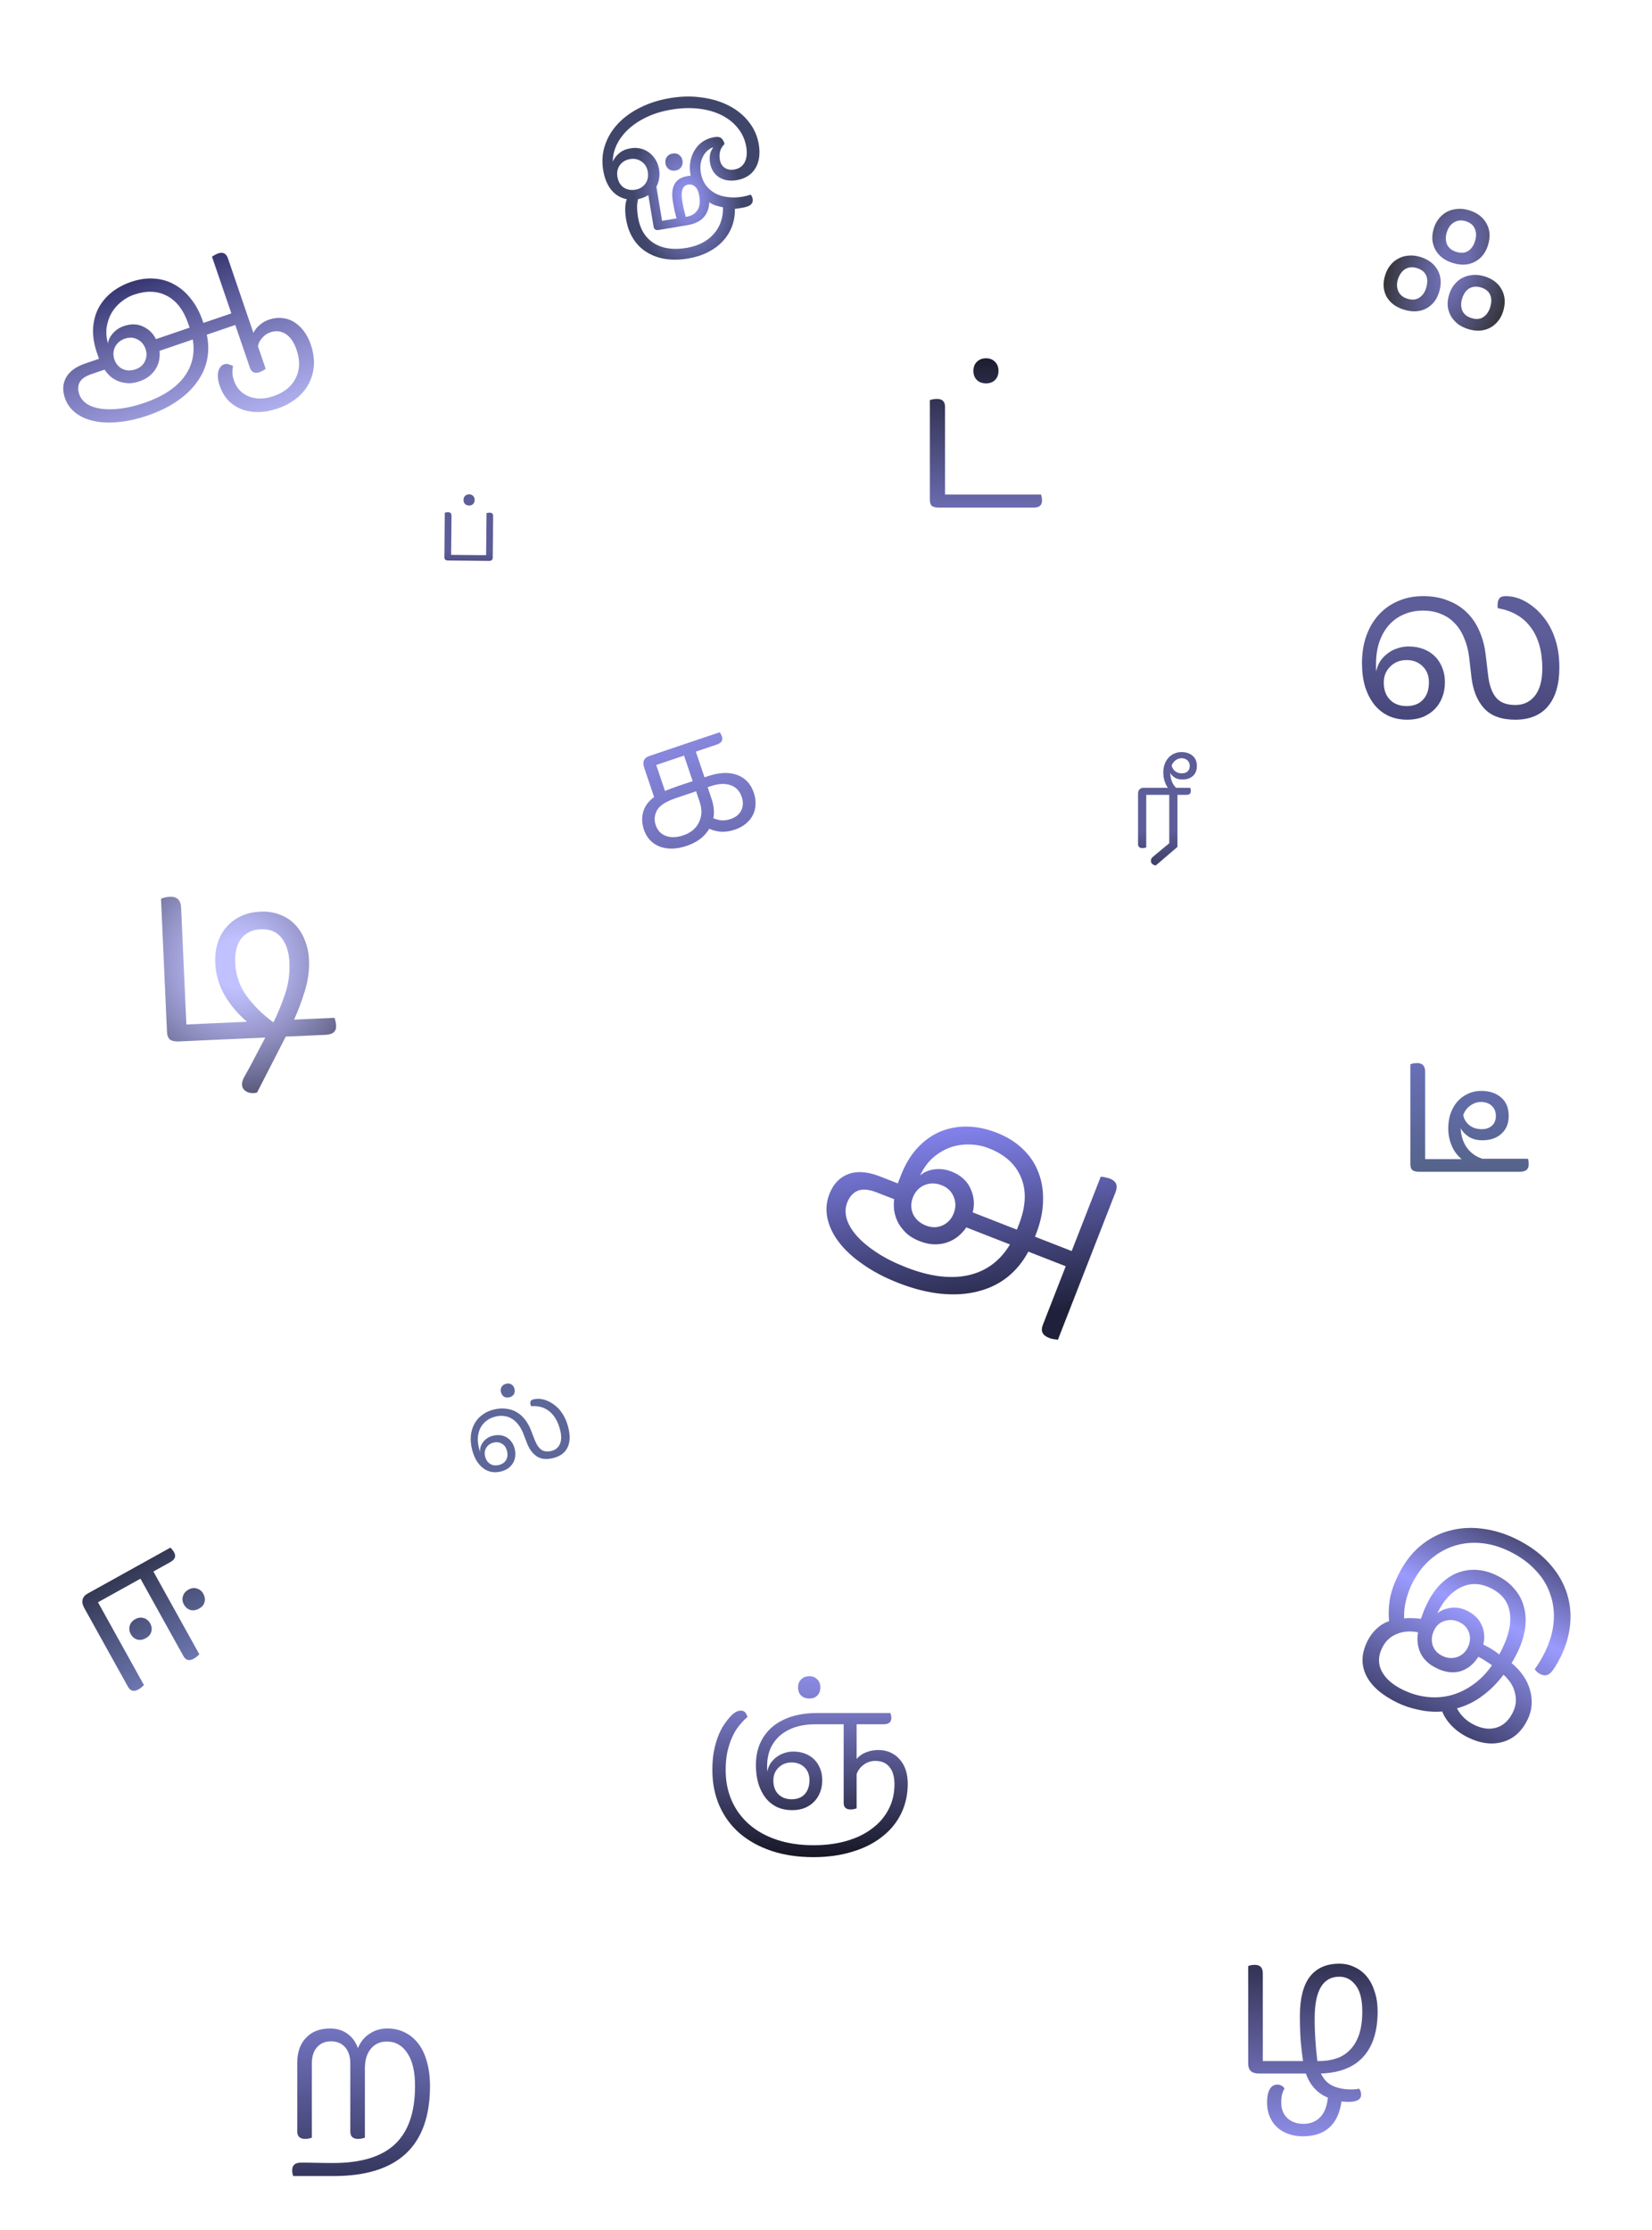<svg width="306" height="413" viewBox="0 0 306 413" fill="none" xmlns="http://www.w3.org/2000/svg">
<path d="M40.425 46.921C41.31 46.618 41.912 46.932 42.23 47.864L46.943 61.661C47.189 61.12 47.569 60.636 48.082 60.207C48.587 59.755 49.169 59.417 49.828 59.192C50.645 58.913 51.449 58.816 52.239 58.901C53.021 58.964 53.748 59.197 54.419 59.602C55.09 60.007 55.697 60.56 56.241 61.262C56.785 61.964 57.224 62.803 57.557 63.78C58.015 65.12 58.211 66.397 58.144 67.612C58.077 68.827 57.766 69.96 57.212 71.012C56.681 72.055 55.918 72.976 54.922 73.772C53.949 74.561 52.781 75.188 51.418 75.654C50.169 76.08 48.975 76.298 47.837 76.306C46.698 76.315 45.661 76.136 44.725 75.772C43.788 75.406 42.968 74.862 42.265 74.139C41.584 73.408 41.061 72.508 40.697 71.441C40.34 70.396 40.254 69.513 40.438 68.79C40.63 68.091 40.987 67.651 41.51 67.473C41.828 67.365 42.12 67.366 42.386 67.478C42.668 67.559 42.931 67.66 43.174 67.78C43.086 68.114 43.043 68.509 43.046 68.965C43.05 69.42 43.141 69.909 43.319 70.431C43.575 71.181 43.94 71.804 44.414 72.302C44.919 72.814 45.491 73.189 46.13 73.427C46.777 73.688 47.48 73.816 48.239 73.81C49.021 73.797 49.821 73.65 50.638 73.371C52.614 72.696 53.987 71.593 54.758 70.062C55.551 68.523 55.61 66.766 54.935 64.79C54.447 63.359 53.767 62.373 52.898 61.833C52.029 61.293 51.084 61.198 50.061 61.547C49.471 61.749 48.969 62.098 48.555 62.594C48.133 63.068 47.875 63.574 47.781 64.114L49.212 68.304C49.069 68.404 48.902 68.511 48.713 68.627C48.547 68.734 48.339 68.831 48.089 68.916C47.181 69.226 46.579 68.95 46.285 68.087L43.585 60.183L38.304 61.987C38.642 63.57 38.661 65.111 38.361 66.608C38.053 68.083 37.434 69.461 36.502 70.743C35.578 72.048 34.346 73.23 32.806 74.288C31.265 75.347 29.439 76.237 27.326 76.959C25.419 77.61 23.615 78.011 21.916 78.16C20.225 78.332 18.707 78.267 17.361 77.966C16.046 77.679 14.923 77.175 13.992 76.454C13.06 75.732 12.405 74.815 12.024 73.702C11.551 72.316 11.618 71.064 12.224 69.943C12.846 68.793 14.042 67.915 15.814 67.31L18.335 66.449L17.939 65.29C17.427 63.791 17.193 62.362 17.236 61.004C17.294 59.614 17.6 58.356 18.153 57.229C18.729 56.093 19.53 55.097 20.556 54.239C21.604 53.374 22.855 52.693 24.309 52.197C25.762 51.7 27.165 51.5 28.517 51.596C29.861 51.67 31.112 52.029 32.27 52.673C33.421 53.295 34.444 54.175 35.341 55.314C36.26 56.446 36.999 57.83 37.557 59.465L37.674 59.806L42.852 58.037L39.268 47.544C39.426 47.414 39.615 47.299 39.835 47.198C40.046 47.075 40.243 46.983 40.425 46.921ZM25.845 70.617C25.118 70.865 24.436 70.984 23.799 70.974C23.153 70.94 22.557 70.827 22.009 70.634C21.453 70.418 20.946 70.122 20.488 69.746C20.053 69.362 19.677 68.932 19.363 68.456L16.876 69.306C15.786 69.678 15.072 70.188 14.736 70.836C14.421 71.475 14.404 72.204 14.683 73.022C14.924 73.726 15.391 74.314 16.085 74.787C16.772 75.238 17.635 75.539 18.676 75.69C19.717 75.842 20.92 75.837 22.285 75.675C23.65 75.513 25.139 75.157 26.751 74.606C30.044 73.481 32.465 71.919 34.014 69.919C35.578 67.889 36.145 65.539 35.715 62.871L29.549 64.977C29.614 65.538 29.592 66.104 29.482 66.674C29.372 67.244 29.164 67.784 28.856 68.295C28.549 68.806 28.146 69.26 27.648 69.659C27.15 70.057 26.549 70.376 25.845 70.617ZM34.874 59.963C34.005 57.419 32.68 55.691 30.897 54.778C29.137 53.858 27.121 53.785 24.85 54.561C23.964 54.863 23.156 55.317 22.424 55.922C21.707 56.497 21.116 57.18 20.652 57.973C20.21 58.758 19.913 59.633 19.76 60.598C19.631 61.555 19.706 62.556 19.987 63.602C20.104 62.903 20.429 62.259 20.963 61.671C21.498 61.082 22.163 60.652 22.958 60.381C24.252 59.939 25.429 59.968 26.488 60.469C27.569 60.962 28.368 61.741 28.884 62.807L35.119 60.678L34.874 59.963ZM23.146 62.713C22.305 63 21.694 63.513 21.313 64.252C20.954 64.984 20.914 65.758 21.193 66.576C21.473 67.393 21.978 67.981 22.709 68.34C23.455 68.669 24.248 68.69 25.089 68.403C25.907 68.123 26.487 67.633 26.831 66.933C27.19 66.201 27.23 65.427 26.951 64.609C26.672 63.792 26.166 63.203 25.435 62.844C24.726 62.478 23.963 62.434 23.146 62.713Z" fill="url(#paint0_linear_226_437)"/>
<path d="M280.709 284.948C283.109 286.111 285.082 287.512 286.629 289.151C288.199 290.802 289.336 292.583 290.039 294.494C290.742 296.406 291.017 298.406 290.864 300.495C290.71 302.584 290.139 304.649 289.15 306.688C288.452 308.128 287.827 309.143 287.273 309.735C286.732 310.302 286.101 310.411 285.381 310.062C285.165 309.957 284.949 309.823 284.732 309.658C284.551 309.482 284.4 309.305 284.278 309.127C284.665 308.574 285.005 308.057 285.297 307.576C285.589 307.096 285.887 306.543 286.189 305.919C287.108 304.024 287.64 302.163 287.785 300.336C287.929 298.51 287.712 296.789 287.131 295.174C286.587 293.547 285.662 292.061 284.358 290.717C283.089 289.361 281.483 288.212 279.539 287.27C277.763 286.409 275.992 285.906 274.225 285.76C272.458 285.615 270.779 285.808 269.187 286.341C267.596 286.873 266.121 287.744 264.765 288.953C263.443 290.15 262.341 291.66 261.457 293.484C261.108 294.203 260.773 295.138 260.453 296.287C260.169 297.423 260.046 298.564 260.084 299.708C260.643 299.654 261.168 299.641 261.657 299.671C262.158 299.677 262.672 299.718 263.197 299.795C263.382 299.292 263.555 298.813 263.717 298.358C263.914 297.89 264.111 297.453 264.309 297.045C265.007 295.605 265.827 294.402 266.769 293.437C267.747 292.459 268.788 291.748 269.892 291.305C271.031 290.85 272.222 290.657 273.463 290.725C274.704 290.794 275.961 291.136 277.232 291.753C278.552 292.392 279.635 293.214 280.483 294.217C281.341 295.197 281.933 296.299 282.258 297.523C282.607 298.759 282.683 300.1 282.486 301.546C282.289 302.991 281.812 304.494 281.056 306.054C280.87 306.438 280.689 306.78 280.514 307.08C280.375 307.368 280.199 307.668 279.989 307.981C280.856 308.698 281.575 309.476 282.146 310.316C282.741 311.167 283.157 312.051 283.395 312.966C283.668 313.869 283.769 314.793 283.697 315.736C283.637 316.655 283.391 317.558 282.961 318.446C281.902 320.629 280.374 322.008 278.378 322.581C276.405 323.165 274.255 322.893 271.927 321.765C270.776 321.207 269.783 320.503 268.95 319.654C268.116 318.806 267.515 317.907 267.146 316.957C265.728 317.07 264.295 316.968 262.848 316.652C261.39 316.36 260.073 315.928 258.897 315.358C255.994 313.951 254.053 312.269 253.075 310.313C252.097 308.357 252.155 306.251 253.248 303.996C253.69 303.084 254.265 302.296 254.973 301.631C255.68 300.966 256.456 300.498 257.299 300.225C257.178 299.07 257.21 297.811 257.396 296.449C257.594 295.063 258.112 293.506 258.949 291.779C260.054 289.499 261.428 287.676 263.069 286.308C264.71 284.94 266.499 284 268.437 283.487C270.386 282.951 272.406 282.819 274.497 283.091C276.623 283.352 278.694 283.971 280.709 284.948ZM256 305.196C255.267 306.708 255.243 308.134 255.927 309.473C256.624 310.848 257.944 312.007 259.887 312.949C261.327 313.647 262.805 314.082 264.322 314.255C265.839 314.427 267.31 314.325 268.737 313.95C270.164 313.575 271.533 312.92 272.846 311.986C274.146 311.076 275.319 309.88 276.362 308.401C275.989 308.131 275.598 307.867 275.19 307.61C274.793 307.329 274.342 307.066 273.838 306.821C272.961 308.204 271.844 309.1 270.49 309.51C269.147 309.896 267.683 309.705 266.1 308.937C264.708 308.263 263.719 307.339 263.132 306.165C262.581 304.979 262.422 303.687 262.655 302.289C261.197 301.996 259.868 302.108 258.67 302.624C257.483 303.115 256.593 303.973 256 305.196ZM278.344 305.139C279.542 302.667 279.974 300.461 279.641 298.521C279.318 296.557 278.138 295.081 276.098 294.092C274.154 293.15 272.305 293.113 270.551 293.981C268.808 294.825 267.366 296.423 266.226 298.774C266.9 298.241 267.73 297.903 268.718 297.76C269.707 297.617 270.705 297.79 271.712 298.278C273.008 298.906 273.907 299.772 274.41 300.875C274.948 301.966 275.064 303.193 274.759 304.556C275.239 304.789 275.731 305.057 276.235 305.361C276.764 305.677 277.251 306.017 277.697 306.381C277.826 306.176 277.942 305.966 278.047 305.75C278.152 305.534 278.251 305.33 278.344 305.139ZM269.876 316.369C270.584 317.72 271.658 318.745 273.098 319.443C274.609 320.176 276.001 320.332 277.272 319.911C278.531 319.514 279.527 318.559 280.26 317.048C280.819 315.896 280.935 314.708 280.61 313.483C280.321 312.247 279.616 311.134 278.494 310.146C277.321 311.711 276.025 313.009 274.606 314.04C273.2 315.106 271.623 315.883 269.876 316.369ZM265.638 301.912C265.185 302.848 265.094 303.768 265.368 304.671C265.653 305.55 266.251 306.21 267.163 306.652C268.075 307.095 268.97 307.173 269.85 306.888C270.764 306.591 271.443 305.986 271.885 305.074C272.327 304.162 272.405 303.267 272.12 302.388C271.835 301.509 271.237 300.848 270.325 300.406C269.437 299.976 268.542 299.897 267.639 300.171C266.747 300.42 266.08 301.001 265.638 301.912Z" fill="url(#paint1_linear_226_437)"/>
<path d="M31.556 286.611C31.836 286.867 32.069 287.163 32.255 287.499C32.651 288.212 32.409 288.814 31.527 289.303L28.411 291.033L36.921 306.361C36.788 306.517 36.633 306.658 36.456 306.784C36.312 306.919 36.124 307.051 35.893 307.179C35.054 307.645 34.413 307.479 33.97 306.682L26.019 292.361L18.151 296.73L26.66 312.058C26.516 312.193 26.371 312.328 26.227 312.463C26.082 312.598 25.895 312.73 25.664 312.858C24.803 313.336 24.152 313.176 23.709 312.379L15.584 297.743C15.281 297.197 15.184 296.702 15.294 296.257C15.413 295.779 15.714 295.406 16.196 295.138L31.556 286.611ZM25.038 299.865C25.584 299.562 26.107 299.491 26.608 299.652C27.13 299.801 27.531 300.127 27.811 300.631C28.102 301.156 28.173 301.679 28.023 302.201C27.884 302.691 27.541 303.087 26.995 303.39C26.471 303.681 25.953 303.762 25.443 303.634C24.921 303.485 24.514 303.148 24.223 302.623C23.943 302.12 23.878 301.607 24.027 301.085C24.177 300.562 24.514 300.156 25.038 299.865ZM34.921 294.378C35.446 294.086 35.959 294.021 36.46 294.182C36.982 294.332 37.383 294.658 37.662 295.162C37.953 295.686 38.024 296.21 37.875 296.732C37.735 297.221 37.403 297.612 36.878 297.903C36.333 298.206 35.805 298.293 35.294 298.165C34.772 298.015 34.365 297.678 34.074 297.154C33.794 296.65 33.729 296.137 33.879 295.615C34.028 295.093 34.376 294.681 34.921 294.378Z" fill="url(#paint2_linear_226_437)"/>
<path d="M173.572 73.876C174.556 73.876 175.048 74.368 175.048 75.352V91.588H192.832C192.952 91.996 193.012 92.368 193.012 92.704C193.012 93.568 192.508 94 191.5 94H173.86C173.308 94 172.9 93.904 172.636 93.712C172.372 93.496 172.24 93.112 172.24 92.56V74.092C172.672 73.948 173.116 73.876 173.572 73.876ZM182.644 66.352C183.34 66.352 183.892 66.568 184.3 67C184.732 67.408 184.948 67.972 184.948 68.692C184.948 69.388 184.732 69.952 184.3 70.384C183.892 70.792 183.34 70.996 182.644 70.996C181.948 70.996 181.384 70.792 180.952 70.384C180.52 69.952 180.304 69.388 180.304 68.692C180.304 67.972 180.52 67.408 180.952 67C181.384 66.568 181.948 66.352 182.644 66.352Z" fill="url(#paint3_linear_226_437)"/>
<path d="M205.601 218.273C206.764 218.727 207.106 219.565 206.629 220.787L195.958 248.105C195.726 248.083 195.464 248.049 195.173 248.004C194.911 247.971 194.616 247.89 194.288 247.762C193.096 247.296 192.721 246.497 193.164 245.364L197.407 234.5L190.477 231.793C189.459 233.697 188.152 235.282 186.558 236.549C184.976 237.786 183.159 238.656 181.107 239.16C179.043 239.694 176.771 239.837 174.291 239.59C171.811 239.343 169.185 238.678 166.413 237.595C163.909 236.617 161.728 235.473 159.869 234.163C157.999 232.883 156.508 231.51 155.397 230.045C154.304 228.622 153.593 227.142 153.266 225.606C152.939 224.069 153.06 222.571 153.631 221.11C154.341 219.292 155.487 218.074 157.068 217.455C158.691 216.817 160.665 216.953 162.99 217.861L166.299 219.153L166.893 217.633C167.661 215.666 168.652 214.009 169.865 212.662C171.12 211.297 172.514 210.278 174.048 209.606C175.611 208.946 177.284 208.62 179.067 208.63C180.88 208.651 182.74 209.034 184.647 209.779C186.555 210.524 188.156 211.527 189.45 212.788C190.755 214.02 191.72 215.462 192.346 217.115C192.983 218.738 193.268 220.515 193.2 222.447C193.163 224.39 192.725 226.435 191.886 228.581L191.712 229.028L198.508 231.683L203.887 217.912C204.16 217.916 204.452 217.961 204.761 218.048C205.083 218.105 205.363 218.18 205.601 218.273ZM170.361 229.861C169.408 229.489 168.61 229.023 167.97 228.464C167.341 227.874 166.831 227.246 166.439 226.577C166.059 225.879 165.798 225.142 165.655 224.364C165.542 223.599 165.53 222.838 165.619 222.083L162.355 220.808C160.924 220.249 159.758 220.154 158.858 220.524C157.988 220.906 157.343 221.633 156.924 222.706C156.563 223.63 156.532 224.631 156.832 225.711C157.144 226.76 157.765 227.81 158.694 228.86C159.624 229.91 160.853 230.94 162.383 231.95C163.912 232.959 165.735 233.877 167.851 234.704C172.173 236.392 175.983 236.884 179.282 236.18C182.622 235.458 185.221 233.553 187.079 230.466L178.987 227.304C178.57 227.932 178.061 228.489 177.458 228.975C176.856 229.461 176.179 229.832 175.426 230.088C174.674 230.343 173.872 230.46 173.022 230.437C172.172 230.414 171.285 230.222 170.361 229.861ZM188.725 226.78C190.029 223.441 190.166 220.54 189.136 218.077C188.135 215.625 186.145 213.816 183.164 212.652C182.002 212.198 180.788 211.964 179.522 211.951C178.297 211.919 177.107 212.107 175.952 212.515C174.826 212.934 173.771 213.569 172.785 214.421C171.83 215.285 171.045 216.369 170.432 217.676C171.152 217.064 172.037 216.688 173.088 216.549C174.138 216.41 175.185 216.544 176.229 216.951C177.928 217.615 179.101 218.657 179.748 220.078C180.425 221.511 180.568 222.992 180.177 224.523L188.358 227.719L188.725 226.78ZM174.413 219.489C173.31 219.058 172.246 219.055 171.222 219.479C170.227 219.915 169.52 220.669 169.101 221.742C168.682 222.815 168.69 223.849 169.126 224.844C169.604 225.821 170.394 226.524 171.497 226.955C172.57 227.374 173.583 227.375 174.536 226.957C175.531 226.521 176.238 225.767 176.657 224.694C177.076 223.621 177.068 222.587 176.632 221.592C176.226 220.609 175.486 219.908 174.413 219.489Z" fill="url(#paint4_linear_226_437)"/>
<path d="M48.19 168.834C49.596 168.771 50.855 168.971 51.964 169.433C53.073 169.864 53.998 170.495 54.74 171.327C55.514 172.157 56.102 173.123 56.504 174.226C56.938 175.328 57.183 176.502 57.239 177.749C57.322 179.603 57.072 181.504 56.486 183.452C55.9 185.369 55.228 187.161 54.47 188.828L61.95 188.492C62.132 188.964 62.234 189.456 62.257 189.968C62.304 191.023 61.657 191.58 60.314 191.641L52.929 191.973L47.628 202.301C47.471 202.372 47.328 202.411 47.201 202.416C47.105 202.421 47.009 202.425 46.913 202.429C46.337 202.455 45.851 202.317 45.453 202.015C45.056 201.744 44.847 201.353 44.824 200.842C44.808 200.49 44.932 200.052 45.197 199.528C45.494 199.002 45.849 198.361 46.264 197.606L49.141 192.143L33.173 192.861C32.438 192.894 31.889 192.79 31.526 192.55C31.161 192.278 30.962 191.775 30.929 191.04L29.824 166.44C30.327 166.226 30.882 166.105 31.489 166.077C32.8 166.018 33.487 166.692 33.55 168.099L34.522 189.725L45.743 189.221C44.043 187.759 42.656 186.108 41.58 184.267C40.535 182.392 39.966 180.431 39.874 178.385C39.812 177.011 39.964 175.755 40.33 174.617C40.695 173.479 41.243 172.494 41.974 171.66C42.706 170.826 43.589 170.162 44.623 169.667C45.69 169.171 46.879 168.893 48.19 168.834ZM53.61 178.248C53.524 176.33 53.039 174.814 52.156 173.701C51.272 172.556 49.967 172.022 48.24 172.099C46.706 172.168 45.515 172.75 44.667 173.845C43.85 174.907 43.485 176.397 43.571 178.315C43.674 180.617 44.392 182.683 45.723 184.513C47.087 186.341 48.729 187.949 50.649 189.336C51.471 187.666 52.192 185.904 52.814 184.05C53.435 182.196 53.7 180.262 53.61 178.248Z" fill="url(#paint5_radial_226_437)"/>
<path d="M164.944 317.24C165.051 317.624 165.104 317.923 165.104 318.136C165.104 318.925 164.624 319.32 163.664 319.32H158.672V325.752C159.099 325.219 159.664 324.813 160.368 324.536C161.093 324.237 161.861 324.088 162.672 324.088C163.504 324.088 164.251 324.237 164.912 324.536C165.595 324.835 166.171 325.261 166.64 325.816C167.131 326.349 167.504 327 167.76 327.768C168.016 328.536 168.144 329.379 168.144 330.296C168.144 332.344 167.728 334.211 166.896 335.896C166.064 337.581 164.88 339.011 163.344 340.184C161.829 341.379 159.995 342.296 157.84 342.936C155.685 343.597 153.296 343.928 150.672 343.928C147.813 343.928 145.232 343.544 142.928 342.776C140.624 342.008 138.651 340.92 137.008 339.512C135.387 338.104 134.139 336.408 133.264 334.424C132.389 332.44 131.952 330.232 131.952 327.8C131.952 326.563 132.037 325.453 132.208 324.472C132.4 323.469 132.635 322.584 132.912 321.816C133.211 321.027 133.531 320.344 133.872 319.768C134.235 319.192 134.587 318.701 134.928 318.296C135.312 317.827 135.685 317.464 136.048 317.208C136.432 316.931 136.827 316.792 137.232 316.792C137.851 316.792 138.256 317.187 138.448 317.976C137.915 318.424 137.403 318.957 136.912 319.576C136.421 320.173 135.995 320.877 135.632 321.688C135.269 322.477 134.971 323.384 134.736 324.408C134.523 325.411 134.416 326.541 134.416 327.8C134.416 329.912 134.8 331.821 135.568 333.528C136.336 335.235 137.424 336.696 138.832 337.912C140.24 339.128 141.947 340.067 143.952 340.728C145.957 341.389 148.197 341.72 150.672 341.72C152.933 341.72 154.981 341.453 156.816 340.92C158.672 340.387 160.251 339.619 161.552 338.616C162.875 337.635 163.888 336.451 164.592 335.064C165.317 333.699 165.68 332.163 165.68 330.456C165.68 329.048 165.371 327.971 164.752 327.224C164.155 326.477 163.28 326.104 162.128 326.104C161.339 326.104 160.624 326.339 159.984 326.808C159.344 327.277 158.907 327.864 158.672 328.568V334.904C158.501 334.947 158.331 334.989 158.16 335.032C157.989 335.075 157.787 335.096 157.552 335.096C156.699 335.096 156.272 334.691 156.272 333.88V319.32H151.024C149.637 319.32 148.389 319.501 147.28 319.864C146.192 320.227 145.264 320.739 144.496 321.4C143.728 322.061 143.131 322.872 142.704 323.832C142.299 324.792 142.096 325.859 142.096 327.032C142.096 327.203 142.096 327.373 142.096 327.544C142.096 327.715 142.107 327.885 142.128 328.056C142.235 327.523 142.427 327.032 142.704 326.584C143.003 326.136 143.365 325.752 143.792 325.432C144.219 325.091 144.699 324.835 145.232 324.664C145.765 324.472 146.331 324.376 146.928 324.376C147.739 324.376 148.475 324.504 149.136 324.76C149.797 325.016 150.363 325.379 150.832 325.848C151.301 326.317 151.664 326.883 151.92 327.544C152.176 328.184 152.304 328.899 152.304 329.688C152.304 330.52 152.165 331.277 151.888 331.96C151.632 332.621 151.259 333.197 150.768 333.688C150.277 334.179 149.691 334.563 149.008 334.84C148.325 335.096 147.568 335.224 146.736 335.224C145.691 335.224 144.752 335.032 143.92 334.648C143.088 334.243 142.384 333.677 141.808 332.952C141.232 332.205 140.784 331.32 140.464 330.296C140.165 329.272 140.016 328.131 140.016 326.872C140.016 325.379 140.272 324.045 140.784 322.872C141.317 321.677 142.064 320.664 143.024 319.832C144.005 319 145.189 318.36 146.576 317.912C147.984 317.464 149.563 317.24 151.312 317.24H164.944ZM146.64 326.392C145.659 326.392 144.848 326.712 144.208 327.352C143.568 327.971 143.248 328.76 143.248 329.72C143.248 330.808 143.557 331.661 144.176 332.28C144.795 332.899 145.616 333.208 146.64 333.208C147.664 333.208 148.464 332.899 149.04 332.28C149.637 331.64 149.936 330.776 149.936 329.688C149.936 328.685 149.627 327.885 149.008 327.288C148.389 326.691 147.6 326.392 146.64 326.392ZM149.904 310.424C150.523 310.424 151.013 310.616 151.376 311C151.76 311.363 151.952 311.864 151.952 312.504C151.952 313.123 151.76 313.624 151.376 314.008C151.013 314.371 150.523 314.552 149.904 314.552C149.285 314.552 148.784 314.371 148.4 314.008C148.016 313.624 147.824 313.123 147.824 312.504C147.824 311.864 148.016 311.363 148.4 311C148.784 310.616 149.285 310.424 149.904 310.424Z" fill="url(#paint6_linear_226_437)"/>
<path d="M274.344 202.024C275.856 202.024 277.08 202.42 278.016 203.212C278.976 204.004 279.456 205.156 279.456 206.668C279.456 208.036 279.012 209.128 278.124 209.944C277.26 210.76 276.072 211.168 274.56 211.168C273.552 211.168 272.7 210.94 272.004 210.484C271.332 210.028 270.852 209.512 270.564 208.936C270.612 210.304 270.984 211.492 271.68 212.5C272.376 213.484 273.336 214.18 274.56 214.588H283.02C283.116 214.876 283.164 215.224 283.164 215.632C283.164 216.544 282.624 217 281.544 217H262.86C262.308 217 261.9 216.904 261.636 216.712C261.372 216.496 261.24 216.112 261.24 215.56V197.092C261.624 196.948 262.044 196.876 262.5 196.876C263.484 196.876 263.976 197.404 263.976 198.46V214.66H270.744C269.904 213.964 269.28 213.112 268.872 212.104C268.464 211.096 268.26 210.052 268.26 208.972C268.26 207.964 268.404 207.04 268.692 206.2C269.004 205.336 269.424 204.604 269.952 204.004C270.504 203.38 271.152 202.9 271.896 202.564C272.64 202.204 273.456 202.024 274.344 202.024ZM274.488 209.116C275.256 209.116 275.88 208.9 276.36 208.468C276.84 208.012 277.08 207.412 277.08 206.668C277.08 205.876 276.828 205.252 276.324 204.796C275.82 204.316 275.148 204.076 274.308 204.076C273.612 204.076 272.952 204.304 272.328 204.76C271.728 205.192 271.296 205.768 271.032 206.488C271.176 207.256 271.56 207.892 272.184 208.396C272.808 208.876 273.576 209.116 274.488 209.116Z" fill="url(#paint7_linear_226_437)"/>
<path d="M263.6 110.4C265.307 110.4 266.827 110.667 268.16 111.2C269.52 111.707 270.693 112.44 271.68 113.4C272.667 114.36 273.453 115.52 274.04 116.88C274.627 118.213 275.013 119.693 275.2 121.32L275.64 125.04C275.853 126.88 276.347 128.267 277.12 129.2C277.893 130.107 279.08 130.56 280.68 130.56C282.2 130.56 283.413 129.987 284.32 128.84C285.227 127.693 285.68 126 285.68 123.76C285.68 120.64 284.973 118.12 283.56 116.2C282.147 114.28 280.107 113.093 277.44 112.64C277.413 112.533 277.4 112.427 277.4 112.32C277.4 112.213 277.4 112.107 277.4 112C277.4 111.547 277.493 111.173 277.68 110.88C277.893 110.56 278.293 110.4 278.88 110.4C280.16 110.4 281.387 110.733 282.56 111.4C283.733 112.067 284.747 112.907 285.6 113.92C286.667 115.147 287.467 116.56 288 118.16C288.56 119.733 288.84 121.56 288.84 123.64C288.84 126.707 288.147 129.08 286.76 130.76C285.373 132.44 283.347 133.28 280.68 133.28C278.12 133.28 276.2 132.587 274.92 131.2C273.64 129.813 272.853 127.893 272.56 125.44L272.12 121.64C271.96 120.36 271.653 119.2 271.2 118.16C270.773 117.093 270.2 116.187 269.48 115.44C268.787 114.693 267.947 114.12 266.96 113.72C265.973 113.293 264.853 113.08 263.6 113.08C262.267 113.08 261.067 113.32 260 113.8C258.933 114.253 258.013 114.92 257.24 115.8C256.493 116.653 255.907 117.693 255.48 118.92C255.08 120.147 254.88 121.507 254.88 123C254.88 123.24 254.88 123.467 254.88 123.68C254.88 123.893 254.893 124.107 254.92 124.32C255.053 123.653 255.293 123.04 255.64 122.48C256.013 121.92 256.467 121.44 257 121.04C257.533 120.613 258.133 120.293 258.8 120.08C259.467 119.84 260.173 119.72 260.92 119.72C261.933 119.72 262.853 119.88 263.68 120.2C264.507 120.52 265.213 120.973 265.8 121.56C266.387 122.147 266.84 122.853 267.16 123.68C267.48 124.48 267.64 125.373 267.64 126.36C267.64 127.4 267.467 128.347 267.12 129.2C266.8 130.027 266.333 130.747 265.72 131.36C265.107 131.973 264.373 132.453 263.52 132.8C262.667 133.12 261.72 133.28 260.68 133.28C259.373 133.28 258.2 133.04 257.16 132.56C256.12 132.053 255.24 131.347 254.52 130.44C253.8 129.507 253.24 128.4 252.84 127.12C252.467 125.84 252.28 124.413 252.28 122.84C252.28 120.973 252.547 119.28 253.08 117.76C253.64 116.213 254.413 114.907 255.4 113.84C256.387 112.747 257.573 111.907 258.96 111.32C260.347 110.707 261.893 110.4 263.6 110.4ZM260.56 122.24C259.333 122.24 258.32 122.64 257.52 123.44C256.72 124.213 256.32 125.2 256.32 126.4C256.32 127.76 256.707 128.827 257.48 129.6C258.253 130.373 259.28 130.76 260.56 130.76C261.84 130.76 262.84 130.373 263.56 129.6C264.307 128.827 264.68 127.747 264.68 126.36C264.68 125.133 264.293 124.147 263.52 123.4C262.747 122.627 261.76 122.24 260.56 122.24Z" fill="url(#paint8_linear_226_437)"/>
<path d="M61.108 375.66C62.404 375.66 63.484 375.984 64.348 376.632C65.236 377.256 65.884 378.144 66.292 379.296C66.772 378.144 67.492 377.256 68.452 376.632C69.412 375.984 70.516 375.66 71.764 375.66C72.94 375.66 74.008 375.9 74.968 376.38C75.952 376.86 76.792 377.556 77.488 378.468C78.184 379.356 78.712 380.472 79.072 381.816C79.456 383.136 79.648 384.636 79.648 386.316C79.648 397.428 73.708 402.984 61.828 402.984H54.304C54.256 402.792 54.208 402.612 54.16 402.444C54.136 402.276 54.124 402.096 54.124 401.904C54.124 400.968 54.664 400.5 55.744 400.5C56.752 400.5 57.736 400.512 58.696 400.536C59.68 400.56 60.688 400.572 61.72 400.572C66.88 400.572 70.696 399.408 73.168 397.08C75.64 394.752 76.876 391.164 76.876 386.316C76.876 383.628 76.396 381.588 75.436 380.196C74.5 378.78 73.24 378.072 71.656 378.072C70.408 378.072 69.412 378.528 68.668 379.44C67.948 380.328 67.588 381.528 67.588 383.04V395.892C67.42 395.94 67.228 395.988 67.012 396.036C66.82 396.084 66.592 396.108 66.328 396.108C65.368 396.108 64.888 395.652 64.888 394.74V382.14C64.888 380.844 64.564 379.836 63.916 379.116C63.268 378.396 62.404 378.036 61.324 378.036C60.244 378.036 59.38 378.396 58.732 379.116C58.084 379.836 57.76 380.844 57.76 382.14V395.892C57.616 395.94 57.436 395.988 57.22 396.036C57.028 396.084 56.8 396.108 56.536 396.108C55.552 396.108 55.06 395.652 55.06 394.74V381.996C55.06 380.052 55.6 378.516 56.68 377.388C57.76 376.236 59.236 375.66 61.108 375.66Z" fill="url(#paint9_linear_226_437)"/>
<path d="M220.48 145.9C220.547 146.1 220.58 146.307 220.58 146.52C220.58 146.973 220.3 147.2 219.74 147.2H218.1V156.84L214.08 160.28C213.813 160.24 213.593 160.14 213.42 159.98C213.26 159.833 213.18 159.647 213.18 159.42C213.18 159.233 213.22 159.08 213.3 158.96C213.38 158.84 213.487 158.727 213.62 158.62L216.58 156.16V147.2H212.32V156.94C212.213 156.967 212.107 156.993 212 157.02C211.893 157.047 211.767 157.06 211.62 157.06C211.073 157.06 210.8 156.807 210.8 156.3V147C210.8 146.653 210.887 146.387 211.06 146.2C211.247 146 211.493 145.9 211.8 145.9H216.32C216.053 145.513 215.847 145.08 215.7 144.6C215.553 144.107 215.48 143.587 215.48 143.04C215.48 142.493 215.56 141.993 215.72 141.54C215.893 141.073 216.127 140.673 216.42 140.34C216.727 140.007 217.087 139.747 217.5 139.56C217.913 139.373 218.367 139.28 218.86 139.28C219.7 139.28 220.38 139.507 220.9 139.96C221.433 140.413 221.7 141.047 221.7 141.86C221.7 142.62 221.46 143.227 220.98 143.68C220.5 144.133 219.84 144.36 219 144.36C218.427 144.36 217.947 144.233 217.56 143.98C217.187 143.727 216.92 143.447 216.76 143.14C216.787 143.753 216.893 144.293 217.08 144.76C217.267 145.227 217.527 145.607 217.86 145.9H220.48ZM218.94 143.22C219.367 143.22 219.713 143.1 219.98 142.86C220.247 142.607 220.38 142.273 220.38 141.86C220.38 141.42 220.24 141.073 219.96 140.82C219.68 140.553 219.307 140.42 218.84 140.42C218.453 140.42 218.093 140.547 217.76 140.8C217.427 141.04 217.18 141.36 217.02 141.76C217.113 142.187 217.327 142.54 217.66 142.82C218.007 143.087 218.433 143.22 218.94 143.22Z" fill="url(#paint10_linear_226_437)"/>
<path d="M265.573 42.319C265.798 41.584 266.127 40.957 266.562 40.438C267.004 39.895 267.506 39.484 268.068 39.204C268.661 38.908 269.29 38.737 269.957 38.69C270.654 38.627 271.37 38.707 272.104 38.932C273.619 39.395 274.699 40.214 275.343 41.389C275.995 42.542 276.089 43.876 275.626 45.391C275.184 46.837 274.368 47.867 273.176 48.482C272.007 49.103 270.654 49.179 269.116 48.709C267.601 48.246 266.522 47.427 265.877 46.251C265.233 45.076 265.131 43.765 265.573 42.319ZM267.983 43.055C267.731 43.882 267.753 44.629 268.051 45.297C268.356 45.942 268.921 46.391 269.748 46.644C270.62 46.91 271.351 46.858 271.941 46.486C272.539 46.091 272.964 45.481 273.216 44.654C273.49 43.759 273.474 42.989 273.169 42.344C272.895 41.683 272.333 41.222 271.483 40.963C270.703 40.724 269.991 40.795 269.348 41.176C268.712 41.534 268.257 42.16 267.983 43.055ZM256.557 51.007C256.788 50.25 257.121 49.611 257.556 49.092C257.998 48.549 258.5 48.138 259.062 47.858C259.632 47.555 260.25 47.38 260.917 47.333C261.613 47.27 262.329 47.35 263.064 47.575C264.578 48.038 265.658 48.857 266.303 50.033C266.947 51.209 267.038 52.554 266.575 54.069C266.133 55.515 265.317 56.545 264.125 57.16C262.963 57.758 261.614 57.822 260.076 57.353C258.561 56.89 257.478 56.082 256.826 54.929C256.205 53.761 256.115 52.453 256.557 51.007ZM258.932 51.733C258.687 52.536 258.713 53.272 259.01 53.94C259.308 54.608 259.87 55.069 260.696 55.321C261.569 55.588 262.303 55.524 262.901 55.129C263.498 54.734 263.92 54.136 264.165 53.332C264.446 52.414 264.445 51.636 264.163 50.998C263.882 50.359 263.305 49.907 262.432 49.641C261.652 49.402 260.944 49.462 260.307 49.819C259.694 50.184 259.236 50.822 258.932 51.733ZM268.41 54.592C268.642 53.834 268.975 53.196 269.41 52.676C269.852 52.134 270.354 51.722 270.916 51.443C271.508 51.147 272.138 50.975 272.805 50.928C273.502 50.865 274.217 50.946 274.952 51.17C276.467 51.633 277.535 52.449 278.157 53.617C278.801 54.793 278.892 56.139 278.429 57.653C278.212 58.365 277.886 58.98 277.451 59.5C277.046 60.004 276.559 60.407 275.989 60.71C275.45 60.997 274.832 61.172 274.135 61.235C273.445 61.275 272.722 61.179 271.964 60.948C271.207 60.716 270.553 60.391 270.004 59.972C269.461 59.53 269.035 59.036 268.725 58.49C268.422 57.921 268.232 57.31 268.155 56.659C268.108 55.992 268.193 55.303 268.41 54.592ZM270.82 55.328C270.575 56.132 270.59 56.864 270.864 57.525C271.162 58.193 271.736 58.657 272.585 58.916C273.457 59.183 274.18 59.115 274.755 58.714C275.352 58.319 275.774 57.72 276.019 56.917C276.3 55.999 276.299 55.221 276.017 54.582C275.735 53.944 275.17 53.495 274.321 53.236C273.517 52.99 272.798 53.046 272.161 53.404C271.548 53.769 271.101 54.41 270.82 55.328Z" fill="url(#paint11_diamond_226_437)"/>
<path d="M131.071 143.759C133.214 143.037 135.032 142.953 136.525 143.508C138.038 144.057 139.073 145.16 139.632 146.817C139.891 147.585 139.995 148.327 139.943 149.042C139.912 149.751 139.738 150.406 139.423 151.007C139.122 151.582 138.688 152.099 138.123 152.56C137.578 153.014 136.911 153.373 136.123 153.639C135.213 153.946 134.357 154.077 133.554 154.032C132.764 153.961 132.039 153.777 131.376 153.483C130.538 154.936 129.128 155.996 127.147 156.664C126.217 156.978 125.327 157.142 124.477 157.159C123.647 157.168 122.885 157.042 122.189 156.782C121.513 156.514 120.918 156.118 120.404 155.594C119.91 155.062 119.533 154.412 119.274 153.644C118.886 152.492 118.842 151.392 119.142 150.346C119.455 149.272 120.127 148.359 121.157 147.607L119.327 142.179C118.953 141.067 119.271 140.341 120.282 140L133.321 135.606C133.484 135.821 133.616 136.08 133.718 136.383C133.957 137.091 133.641 137.591 132.772 137.884L128.89 139.192L130.495 143.953L131.071 143.759ZM122.003 149.618C121.654 150.051 121.426 150.544 121.32 151.097C121.207 151.631 121.253 152.201 121.457 152.807C121.791 153.798 122.421 154.464 123.346 154.805C124.271 155.146 125.341 155.112 126.554 154.703C127.948 154.233 128.917 153.434 129.46 152.305C130.023 151.17 130.069 149.905 129.599 148.51L128.935 146.539L125.357 147.745C124.588 148.004 123.928 148.282 123.376 148.581C122.837 148.853 122.38 149.198 122.003 149.618ZM132.139 151.537C132.659 151.745 133.176 151.875 133.689 151.927C134.215 151.952 134.771 151.866 135.357 151.668C136.267 151.362 136.913 150.84 137.295 150.104C137.671 149.347 137.701 148.503 137.388 147.573C137.013 146.462 136.319 145.739 135.306 145.405C134.307 145.044 133.069 145.112 131.593 145.609L131.078 145.783L131.803 147.936C132.233 149.21 132.344 150.41 132.139 151.537ZM123.177 146.487C123.547 146.317 123.935 146.164 124.339 146.028C124.737 145.871 125.138 145.725 125.542 145.589L128.301 144.659L126.707 139.928L121.552 141.665L123.177 146.487Z" fill="url(#paint12_linear_226_437)"/>
<path d="M124.133 18.162C126.195 17.818 128.157 17.783 130.019 18.056C131.899 18.305 133.574 18.815 135.043 19.586C136.51 20.337 137.723 21.324 138.684 22.548C139.666 23.768 140.289 25.168 140.552 26.746C140.847 28.513 140.63 29.999 139.9 31.202C139.167 32.384 138.012 33.106 136.434 33.369C135.171 33.58 134.08 33.394 133.161 32.812C132.26 32.206 131.713 31.323 131.52 30.166C131.436 29.661 131.43 29.175 131.504 28.709C131.578 28.242 131.763 27.8 132.061 27.383L132.014 27.294C131.165 27.651 130.543 28.264 130.147 29.13C129.747 29.975 129.637 30.934 129.816 32.008C129.952 32.828 130.237 33.559 130.668 34.201C131.117 34.818 131.678 35.33 132.352 35.737C133.022 36.123 133.798 36.372 134.682 36.484C135.57 36.617 136.529 36.598 137.56 36.426C137.833 36.38 138.074 36.329 138.281 36.273C138.488 36.217 138.745 36.142 139.054 36.047C139.24 36.254 139.361 36.526 139.417 36.862C139.487 37.283 139.371 37.627 139.07 37.893C138.789 38.157 138.249 38.355 137.45 38.488C137.176 38.534 136.945 38.572 136.755 38.604C136.587 38.632 136.375 38.657 136.119 38.678C136.143 39.863 135.959 40.964 135.567 41.981C135.174 42.998 134.601 43.905 133.847 44.701C133.114 45.494 132.198 46.166 131.101 46.717C130.024 47.264 128.802 47.651 127.434 47.88C125.898 48.136 124.474 48.157 123.162 47.943C121.872 47.726 120.73 47.3 119.737 46.665C118.748 46.051 117.929 45.226 117.28 44.188C116.635 43.17 116.196 41.968 115.965 40.579C115.712 39.064 115.756 37.834 116.096 36.891C114.956 36.67 114.007 36.104 113.25 35.192C112.492 34.28 111.987 33.067 111.734 31.552C111.461 29.91 111.569 28.357 112.06 26.891C112.551 25.425 113.347 24.102 114.448 22.924C115.549 21.745 116.919 20.749 118.556 19.935C120.212 19.097 122.07 18.506 124.133 18.162ZM127.88 32.266C127.736 31.403 127.741 30.591 127.895 29.83C128.046 29.048 128.319 28.353 128.716 27.746C129.108 27.119 129.606 26.603 130.21 26.2C130.834 25.793 131.535 25.524 132.314 25.395C132.903 25.296 133.336 25.365 133.613 25.599C133.89 25.834 134.09 26.191 134.213 26.667C133.431 27.425 133.136 28.383 133.33 29.54C133.442 30.213 133.743 30.725 134.235 31.076C134.722 31.406 135.313 31.512 136.007 31.397C136.891 31.249 137.531 30.807 137.927 30.071C138.32 29.313 138.422 28.366 138.232 27.23C138.015 25.925 137.51 24.777 136.717 23.784C135.921 22.771 134.909 21.956 133.681 21.338C132.454 20.721 131.045 20.318 129.457 20.129C127.868 19.94 126.169 19.996 124.359 20.298C122.676 20.578 121.162 21.036 119.819 21.671C118.476 22.306 117.336 23.058 116.4 23.928C115.463 24.798 114.746 25.751 114.248 26.785C113.751 27.82 113.503 28.867 113.507 29.926C113.773 29.319 114.173 28.798 114.706 28.363C115.236 27.907 115.942 27.606 116.826 27.458C117.458 27.353 118.066 27.37 118.652 27.511C119.237 27.651 119.765 27.898 120.235 28.252C120.705 28.607 121.103 29.048 121.43 29.578C121.756 30.108 121.973 30.698 122.082 31.351C122.184 31.961 122.184 32.545 122.082 33.103C121.998 33.636 121.832 34.129 121.583 34.581L122.636 40.894L125.318 40.446C125.203 40.011 125.08 39.534 124.95 39.015C124.841 38.493 124.738 37.937 124.64 37.348C124.176 34.57 125.06 32.995 127.29 32.623C127.396 32.606 127.501 32.588 127.606 32.571C127.711 32.553 127.82 32.557 127.932 32.581L127.88 32.266ZM131.373 37.458C131.275 39.853 129.911 41.27 127.281 41.709L122.041 42.583C121.473 42.677 121.147 42.472 121.063 41.967L120.089 36.128C119.503 36.507 118.874 36.752 118.2 36.864C118.067 37.362 118.004 37.892 118.011 38.453C118.022 39.035 118.078 39.632 118.18 40.242C118.541 42.409 119.509 44 121.084 45.013C122.68 46.023 124.688 46.326 127.108 45.923C129.275 45.561 130.951 44.719 132.137 43.397C133.347 42.092 133.944 40.424 133.93 38.394C133.46 38.299 132.997 38.182 132.541 38.041C132.106 37.898 131.717 37.703 131.373 37.458ZM116.705 29.457C115.906 29.591 115.276 29.966 114.817 30.583C114.379 31.197 114.228 31.915 114.365 32.735C114.512 33.619 114.893 34.28 115.507 34.718C116.138 35.132 116.853 35.272 117.653 35.139C118.453 35.006 119.073 34.643 119.515 34.05C119.975 33.432 120.131 32.682 119.983 31.798C119.843 30.956 119.457 30.329 118.826 29.915C118.212 29.477 117.505 29.324 116.705 29.457ZM127.212 40.13C128.054 39.99 128.694 39.613 129.132 38.999C129.595 38.403 129.721 37.474 129.511 36.211C129.381 35.432 129.127 34.88 128.748 34.554C128.369 34.228 127.938 34.105 127.454 34.186C126.928 34.273 126.579 34.58 126.407 35.106C126.232 35.612 126.218 36.306 126.365 37.19C126.467 37.8 126.565 38.324 126.66 38.763C126.779 39.219 126.9 39.685 127.023 40.162L127.212 40.13ZM124.581 28.436C125.065 28.355 125.468 28.439 125.791 28.688C126.134 28.934 126.345 29.288 126.422 29.751C126.499 30.214 126.415 30.617 126.17 30.961C125.945 31.301 125.591 31.512 125.107 31.592C124.644 31.67 124.241 31.585 123.897 31.34C123.553 31.095 123.343 30.74 123.266 30.277C123.189 29.814 123.273 29.411 123.518 29.067C123.764 28.724 124.118 28.513 124.581 28.436Z" fill="url(#paint13_diamond_226_437)"/>
<path d="M82.985 94.856C83.422 94.86 83.639 95.081 83.635 95.519L83.563 102.75L90.042 102.815L90.12 95.023C90.205 94.992 90.302 94.972 90.408 94.962C90.526 94.942 90.627 94.932 90.713 94.933C91.139 94.937 91.35 95.158 91.346 95.595L91.27 103.227C91.268 103.472 91.202 103.642 91.073 103.737C90.955 103.832 90.773 103.878 90.528 103.875L83.024 103.801C82.79 103.799 82.609 103.749 82.482 103.652C82.365 103.554 82.308 103.388 82.311 103.154L82.392 94.946C82.585 94.884 82.782 94.854 82.985 94.856ZM86.906 91.551C87.215 91.554 87.46 91.652 87.639 91.846C87.829 92.029 87.923 92.281 87.92 92.601C87.917 92.91 87.818 93.16 87.624 93.35C87.441 93.53 87.195 93.618 86.886 93.615C86.576 93.612 86.326 93.519 86.136 93.335C85.946 93.141 85.853 92.89 85.856 92.581C85.859 92.26 85.957 92.011 86.151 91.831C86.345 91.641 86.597 91.548 86.906 91.551Z" fill="url(#paint14_linear_226_437)"/>
<path d="M91.39 261.055C92.217 260.843 92.986 260.783 93.698 260.876C94.42 260.952 95.079 261.161 95.676 261.504C96.273 261.846 96.799 262.31 97.252 262.896C97.701 263.469 98.073 264.138 98.365 264.902L99.04 266.649C99.372 267.514 99.784 268.124 100.274 268.48C100.761 268.823 101.392 268.895 102.167 268.697C102.903 268.508 103.42 268.079 103.716 267.411C104.013 266.743 104.022 265.867 103.744 264.782C103.356 263.271 102.701 262.138 101.778 261.384C100.855 260.63 99.719 260.308 98.372 260.42C98.345 260.372 98.326 260.322 98.312 260.27C98.299 260.218 98.286 260.167 98.273 260.115C98.216 259.896 98.215 259.703 98.269 259.538C98.333 259.356 98.507 259.229 98.791 259.156C99.411 258.997 100.046 259.006 100.697 259.183C101.348 259.361 101.943 259.642 102.483 260.026C103.152 260.488 103.715 261.073 104.172 261.782C104.638 262.474 105.001 263.324 105.259 264.331C105.64 265.817 105.6 267.052 105.137 268.038C104.674 269.024 103.797 269.683 102.505 270.014C101.265 270.332 100.249 270.235 99.457 269.722C98.665 269.21 98.045 268.377 97.598 267.226L96.913 265.44C96.677 264.84 96.384 264.316 96.035 263.869C95.696 263.405 95.306 263.037 94.864 262.765C94.436 262.49 93.958 262.316 93.43 262.245C92.899 262.161 92.33 262.197 91.723 262.353C91.078 262.518 90.526 262.784 90.069 263.149C89.609 263.501 89.246 263.938 88.981 264.46C88.725 264.966 88.57 265.543 88.516 266.19C88.475 266.834 88.547 267.517 88.733 268.241C88.762 268.357 88.79 268.467 88.817 268.57C88.843 268.673 88.876 268.775 88.916 268.875C88.898 268.535 88.938 268.209 89.036 267.894C89.147 267.577 89.307 267.288 89.516 267.028C89.721 266.755 89.972 266.525 90.268 266.339C90.561 266.14 90.889 265.994 91.25 265.902C91.741 265.776 92.207 265.739 92.647 265.791C93.087 265.843 93.485 265.975 93.842 266.186C94.199 266.398 94.507 266.684 94.764 267.044C95.019 267.392 95.207 267.805 95.33 268.283C95.459 268.786 95.493 269.266 95.431 269.723C95.379 270.163 95.242 270.569 95.021 270.943C94.8 271.316 94.505 271.64 94.135 271.913C93.761 272.174 93.322 272.37 92.819 272.499C92.186 272.661 91.588 272.691 91.024 272.587C90.458 272.471 89.944 272.238 89.482 271.889C89.018 271.526 88.609 271.06 88.256 270.489C87.916 269.916 87.649 269.248 87.453 268.486C87.221 267.582 87.14 266.729 87.21 265.926C87.289 265.108 87.501 264.379 87.846 263.74C88.188 263.087 88.659 262.533 89.257 262.077C89.853 261.607 90.564 261.267 91.39 261.055ZM91.389 267.167C90.795 267.319 90.354 267.639 90.066 268.126C89.774 268.6 89.703 269.127 89.852 269.708C90.021 270.367 90.341 270.836 90.812 271.114C91.282 271.392 91.828 271.452 92.448 271.293C93.067 271.134 93.504 270.823 93.756 270.359C94.022 269.891 94.069 269.322 93.896 268.65C93.744 268.056 93.434 267.626 92.967 267.361C92.496 267.082 91.97 267.018 91.389 267.167ZM93.733 256.262C94.108 256.166 94.434 256.206 94.714 256.382C95.002 256.542 95.196 256.816 95.296 257.204C95.392 257.578 95.353 257.911 95.181 258.203C95.017 258.479 94.749 258.665 94.374 258.761C93.999 258.858 93.668 258.826 93.379 258.666C93.087 258.493 92.893 258.219 92.797 257.845C92.697 257.457 92.736 257.124 92.912 256.845C93.085 256.553 93.358 256.358 93.733 256.262Z" fill="url(#paint15_linear_226_437)"/>
<path d="M232.428 363.876C233.412 363.876 233.904 364.392 233.904 365.424V381.696H241.356C241.188 380.544 241.044 379.284 240.924 377.916C240.828 376.524 240.78 375 240.78 373.344C240.78 370.104 241.392 367.68 242.616 366.072C243.864 364.464 245.688 363.66 248.088 363.66C249.12 363.66 250.068 363.876 250.932 364.308C251.82 364.716 252.576 365.304 253.2 366.072C253.824 366.84 254.304 367.776 254.64 368.88C255 369.96 255.18 371.16 255.18 372.48C255.18 376.152 254.292 378.96 252.516 380.904C250.764 382.848 248.148 383.88 244.668 384C245.196 385.104 245.94 385.872 246.9 386.304C247.884 386.736 249.024 386.952 250.32 386.952C250.896 386.952 251.364 386.904 251.724 386.808C251.988 387.072 252.12 387.444 252.12 387.924C252.12 388.812 251.316 389.256 249.708 389.256C249.492 389.256 249.276 389.244 249.06 389.22C248.868 389.22 248.676 389.208 248.484 389.184C248.172 391.368 247.404 392.988 246.18 394.044C244.98 395.1 243.36 395.628 241.32 395.628C240.312 395.628 239.4 395.472 238.584 395.16C237.768 394.872 237.072 394.452 236.496 393.9C235.92 393.348 235.476 392.688 235.164 391.92C234.852 391.152 234.696 390.3 234.696 389.364C234.696 388.356 234.852 387.552 235.164 386.952C235.5 386.352 235.98 386.052 236.604 386.052C237.156 386.052 237.6 386.292 237.936 386.772C237.744 387.084 237.588 387.468 237.468 387.924C237.372 388.38 237.324 388.872 237.324 389.4C237.324 390.576 237.696 391.524 238.44 392.244C239.208 392.964 240.204 393.324 241.428 393.324C242.676 393.324 243.696 392.928 244.488 392.136C245.304 391.344 245.796 390.12 245.964 388.464C244.956 388.056 244.104 387.456 243.408 386.664C242.736 385.896 242.232 385.008 241.896 384H233.184C231.864 384 231.204 383.4 231.204 382.2V364.092C231.588 363.948 231.996 363.876 232.428 363.876ZM244.308 381.696C245.508 381.696 246.6 381.528 247.584 381.192C248.568 380.856 249.408 380.316 250.104 379.572C250.824 378.828 251.376 377.88 251.76 376.728C252.144 375.552 252.336 374.148 252.336 372.516C252.336 370.308 251.928 368.688 251.112 367.656C250.32 366.6 249.312 366.072 248.088 366.072C245.064 366.072 243.54 368.604 243.516 373.668C243.516 374.484 243.528 375.24 243.552 375.936C243.576 376.608 243.612 377.268 243.66 377.916C243.708 378.54 243.756 379.164 243.804 379.788C243.876 380.388 243.948 381.024 244.02 381.696H244.308Z" fill="url(#paint16_linear_226_437)"/>
<defs>
<linearGradient id="paint0_linear_226_437" x1="23.185" y1="33.919" x2="40.962" y2="85.967" gradientUnits="userSpaceOnUse">
<stop offset="0.26" stop-color="#262660"/>
<stop offset="1" stop-color="#9B9BFF" stop-opacity="0.62"/>
</linearGradient>
<linearGradient id="paint1_linear_226_437" x1="287.737" y1="271.507" x2="261.125" y2="326.396" gradientUnits="userSpaceOnUse">
<stop/>
<stop offset="0.495" stop-color="#9B9BFF"/>
<stop offset="1" stop-color="#1F213A"/>
</linearGradient>
<linearGradient id="paint2_linear_226_437" x1="13.972" y1="275.762" x2="40.669" y2="323.849" gradientUnits="userSpaceOnUse">
<stop/>
<stop offset="1" stop-color="#9DACFF"/>
</linearGradient>
<linearGradient id="paint3_linear_226_437" x1="181.5" y1="56" x2="181.5" y2="111" gradientUnits="userSpaceOnUse">
<stop/>
<stop offset="1" stop-color="#9B9BFF"/>
</linearGradient>
<linearGradient id="paint4_linear_226_437" x1="195.005" y1="188.187" x2="204.718" y2="258.171" gradientUnits="userSpaceOnUse">
<stop offset="0.21" stop-color="#8B8BFC"/>
<stop offset="0.765" stop-color="#1F213A"/>
</linearGradient>
<radialGradient id="paint5_radial_226_437" cx="0" cy="0" r="1" gradientUnits="userSpaceOnUse" gradientTransform="translate(44.053 178.358) rotate(54.591) scale(37)">
<stop offset="0.12" stop-color="#9B9BFF" stop-opacity="0.62"/>
<stop offset="1"/>
</radialGradient>
<linearGradient id="paint6_linear_226_437" x1="150" y1="301" x2="150" y2="350" gradientUnits="userSpaceOnUse">
<stop offset="0.075" stop-color="#9B9BFF"/>
<stop offset="0.295" stop-color="#7C7CCC"/>
<stop offset="1"/>
</linearGradient>
<linearGradient id="paint7_linear_226_437" x1="271" y1="179" x2="271" y2="234" gradientUnits="userSpaceOnUse">
<stop stop-color="#7979DF"/>
<stop offset="1" stop-color="#455A64"/>
</linearGradient>
<linearGradient id="paint8_linear_226_437" x1="270.5" y1="91" x2="270.5" y2="152" gradientUnits="userSpaceOnUse">
<stop offset="0.43" stop-color="#5D5D99"/>
<stop offset="1" stop-color="#2C2C55"/>
</linearGradient>
<linearGradient id="paint9_linear_226_437" x1="67" y1="358" x2="67" y2="413" gradientUnits="userSpaceOnUse">
<stop stop-color="#9B9BFF"/>
<stop offset="1" stop-color="#1F213A"/>
</linearGradient>
<linearGradient id="paint10_linear_226_437" x1="215" y1="136" x2="215" y2="167" gradientUnits="userSpaceOnUse">
<stop offset="0.575" stop-color="#5D5D99"/>
<stop offset="1" stop-color="#1F1F33"/>
</linearGradient>
<radialGradient id="paint11_diamond_226_437" cx="0" cy="0" r="1" gradientUnits="userSpaceOnUse" gradientTransform="translate(269.206 48.937) rotate(106.992) scale(27.5 12.5)">
<stop offset="0.205" stop-color="#6C6CAF"/>
<stop offset="1" stop-color="#303030"/>
</radialGradient>
<linearGradient id="paint12_linear_226_437" x1="120.372" y1="122.832" x2="136.02" y2="169.266" gradientUnits="userSpaceOnUse">
<stop stop-color="#9B9BFF"/>
<stop offset="1" stop-color="#5D5D99"/>
</linearGradient>
<radialGradient id="paint13_diamond_226_437" cx="0" cy="0" r="1" gradientUnits="userSpaceOnUse" gradientTransform="translate(127.337 36.6) rotate(80.532) scale(15.23 9.946)">
<stop stop-color="#9B9BFF"/>
<stop offset="1" stop-color="#40466A"/>
</radialGradient>
<linearGradient id="paint14_linear_226_437" x1="87.033" y1="86.84" x2="86.784" y2="111.839" gradientUnits="userSpaceOnUse">
<stop offset="0.61" stop-color="#5D5D99"/>
<stop offset="1" stop-color="#1F1F33"/>
</linearGradient>
<linearGradient id="paint15_linear_226_437" x1="92.564" y1="250.74" x2="100.267" y2="280.767" gradientUnits="userSpaceOnUse">
<stop offset="1" stop-color="#5E6799"/>
</linearGradient>
<linearGradient id="paint16_linear_226_437" x1="243" y1="346" x2="243" y2="401" gradientUnits="userSpaceOnUse">
<stop/>
<stop offset="1" stop-color="#9B9BFF"/>
</linearGradient>
</defs>
</svg>
